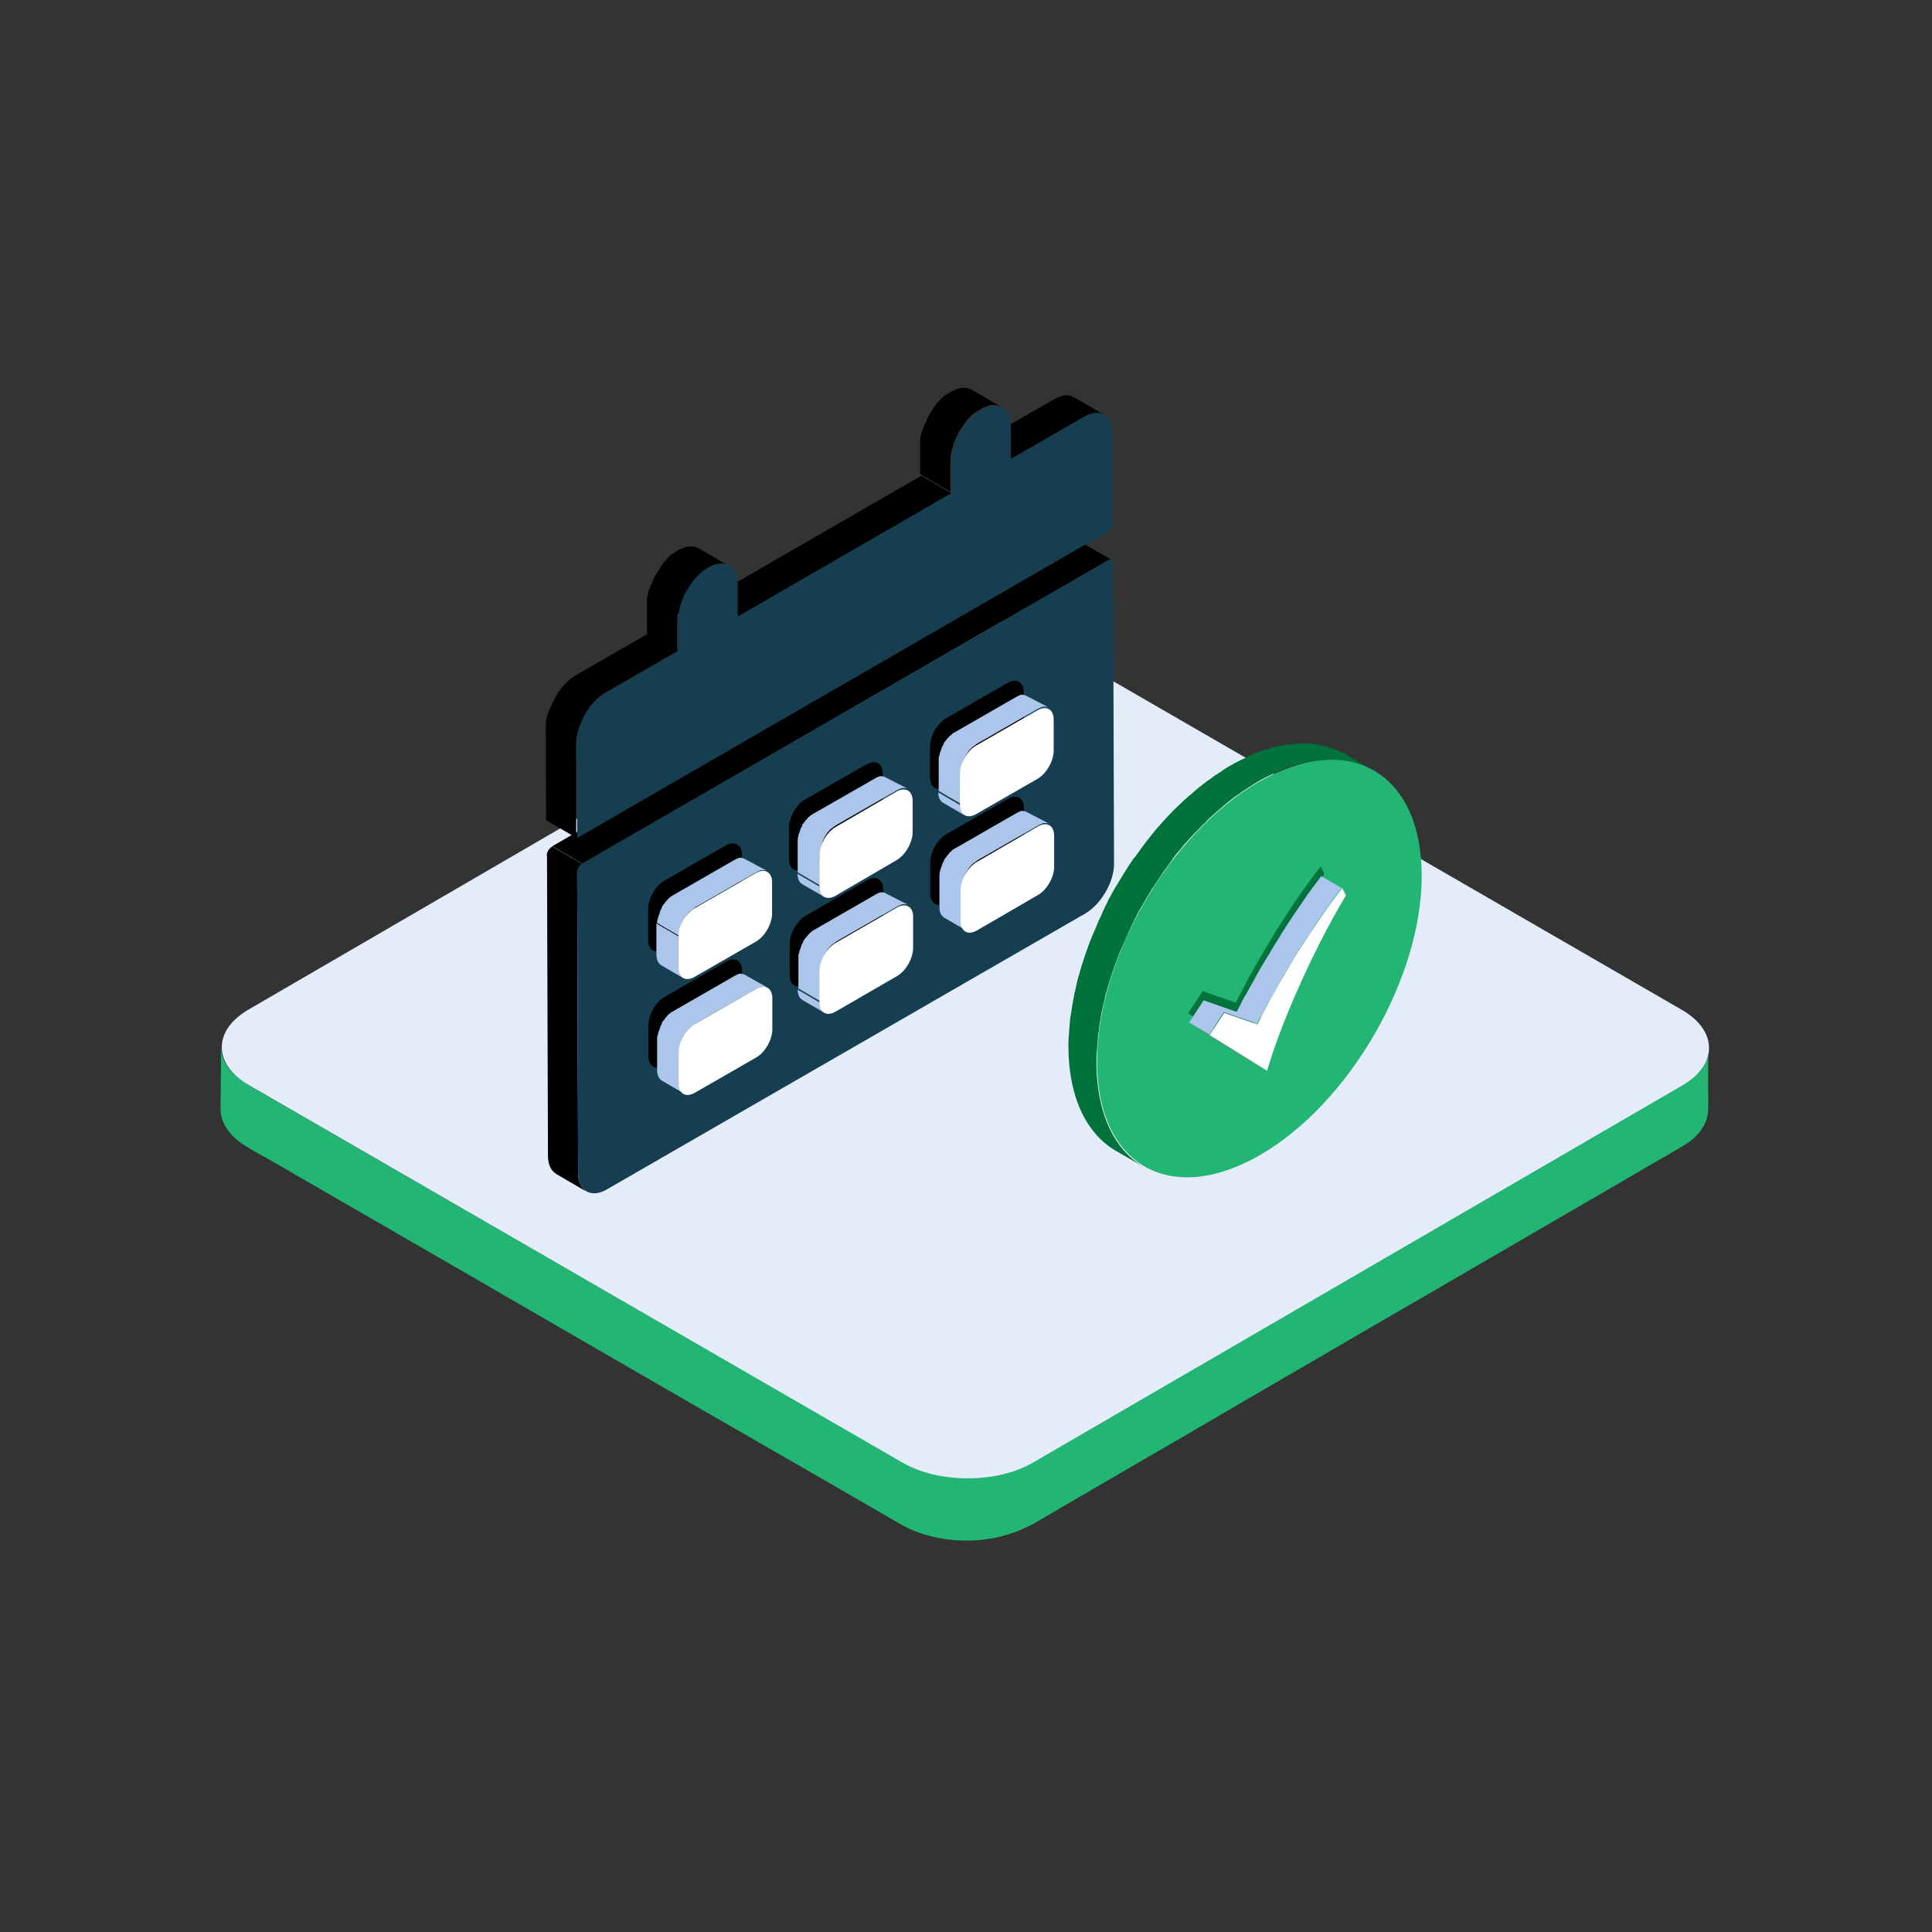 <?xml version="1.0" encoding="utf-8"?>
<!-- Generator: Adobe Illustrator 27.9.0, SVG Export Plug-In . SVG Version: 6.00 Build 0)  -->
<svg version="1.1" id="Capa_1" xmlns="http://www.w3.org/2000/svg" xmlns:xlink="http://www.w3.org/1999/xlink" x="0px" y="0px"
	 viewBox="0 0 800 800" style="enable-background:new 0 0 800 800;" xml:space="preserve">
<rect x="0" y="0" width="800" height="800" fill="#333333" stroke="none"/>
<style type="text/css">
	.st0{fill:#22B573;}
	.st1{fill:#E4ECF9;}
	.st2{fill:#153E51;}
	.st3{fill:#ACC5EA;}
	.st4{fill:#FFFFFF;}
	.st5{fill:#00723B;}
	.st6{fill:#808080;}
</style>
<g>
	<path class="st0" d="M707.6,435c-0.9,8.6-8.8,12.9-15.5,16.8c-6.2,3.6-12.5,7.3-18.7,10.9c-10,5.8-19.9,11.6-29.9,17.3
		c-12.5,7.3-24.9,14.5-37.4,21.7c-13.7,8-27.5,16-41.3,24c-13.8,8-27.7,16.1-41.6,24.1c-12.7,7.4-25.4,14.8-38.1,22.2
		c-10.4,6-20.7,12-31.1,18c-6.8,3.9-13.6,7.9-20.4,11.8c-5.2,3-10,5.9-15.9,7.7c-15.2,4.4-32.1,2.9-45.9-5.1
		c-4.9-2.9-9.9-5.7-14.8-8.6c-9.1-5.2-18-10.4-27.1-15.6c-11.9-6.9-23.8-13.8-35.6-20.5c-13.5-7.8-27.1-15.6-40.6-23.4
		c-14-8-28-16.2-42-24.2c-13.2-7.7-26.4-15.2-39.7-22.9l-33.8-19.5c-8-4.7-16.2-9.3-24.2-14c-3.7-2.1-7.3-4.2-11-6.4
		c-5.8-3.4-11.5-8.7-11.5-15.9c0,6.6,0,13.1-0.1,19.8c0,2.3-0.2,4.8,0,7.2c0.5,6.3,5.5,11.3,10.7,14.4c3.2,2,6.5,3.7,9.8,5.6
		c8.4,4.8,16.9,9.8,25.3,14.6c12.2,7,24.3,14.1,36.5,21.1c14.5,8.4,29,16.7,43.4,25.1c15.1,8.8,30.2,17.4,45.3,26.2
		c14.4,8.3,28.7,16.6,43,24.8c12,6.9,23.8,13.7,35.8,20.6c8,4.7,16.2,9.3,24.2,14c4.7,2.7,9.3,5.7,14.4,7.6
		c15.9,5.8,34.5,4.5,49.1-4c5.5-3.2,11.1-6.5,16.6-9.7c10.2-5.9,20.5-11.9,30.6-17.8c13.4-7.7,26.6-15.5,40-23.3
		c14.9-8.7,29.8-17.3,44.7-26l44.8-26c13.4-7.8,26.7-15.5,40.2-23.4c10.4-6,20.8-12,31.2-18.1c5.7-3.4,11.5-6.6,17.2-10
		c1.7-1,3.5-2,5.2-3.2c4.4-3.3,7.8-7.8,7.9-13.5c0.1-2.9,0-5.7,0-8.6c0-5.7,0-11.5,0.1-17.2C707.6,434.1,707.6,434.6,707.6,435
		C707.6,435.1,707.6,434.8,707.6,435L707.6,435z"/>
	<path class="st1" d="M696.5,418.2c14.8,8.6,14.9,22.6,0.2,31.2L427.6,605.7c-14.8,8.6-38.9,8.6-53.8,0L103,449.3
		c-14.8-8.6-14.9-22.6-0.2-31.2l269.1-156.4c14.8-8.6,38.9-8.6,53.8,0L696.5,418.2L696.5,418.2z"/>
	<path d="M459.3,231.8c0.2,0,0.2-0.1,0.3-0.1h0.3c0.1,0,0.2,0.1,0.3,0.1l-12.5-7.3c0,0-0.1,0-0.1-0.1c0,0-0.1,0-0.1-0.1h-0.4h-0.1
		H447c-0.1,0-0.2,0-0.2,0.1h-0.1h-0.1h-0.1c-0.1,0.1-0.2,0.1-0.3,0.2L228.7,350.4l12.5,7.3L458.8,232
		C459,231.9,459.1,231.9,459.3,231.8L459.3,231.8z M239.4,485.8l-0.4-124.5l-12.5-7.3l0.4,124.5c0,3.8,1.3,6.3,3.4,7.6l12.5,7.3
		C240.8,492.1,239.4,489.5,239.4,485.8z M239.3,360.3c0.1-0.4,0.2-0.7,0.5-1c0.2-0.3,0.4-0.6,0.6-0.9c0.2-0.2,0.5-0.5,0.8-0.6
		l-12.5-7.3c-0.2,0.2-0.5,0.3-0.7,0.5l-0.1,0.1l-0.1,0.1c-0.1,0.1-0.2,0.2-0.2,0.2c-0.1,0.1-0.1,0.2-0.2,0.2
		c-0.1,0.1-0.1,0.2-0.2,0.2c0,0.1-0.1,0.2-0.1,0.2c0,0.1-0.1,0.1-0.1,0.2s-0.1,0.2-0.1,0.2c0,0.1-0.1,0.2-0.1,0.2
		c0,0.1-0.1,0.2-0.1,0.2c0,0.1-0.1,0.2-0.1,0.2v0.2c0,0.1-0.1,0.2-0.1,0.2s0,0.2-0.1,0.3v0.4l12.5,7.3
		C239.1,361,239.1,360.7,239.3,360.3L239.3,360.3z"/>
	<path class="st2" d="M458.8,232c1.2-0.7,2.1-0.2,2.1,1.2l0.4,124.5c0,7.5-5.3,16.6-11.8,20.5L251.3,492.5
		c-6.5,3.8-11.9,0.7-11.9-6.8l-0.4-124.5c0-1.3,0.9-3,2.1-3.7L458.8,232z"/>
	<path d="M450.9,171.7c0.3-0.1,0.5-0.2,0.9-0.3c0.2-0.1,0.4-0.1,0.5-0.2c0.2-0.1,0.3-0.1,0.5-0.1c0.2-0.1,0.4-0.1,0.6-0.1h1.3
		c0.3,0,0.6,0.1,0.9,0.1c0.1,0,0.2,0,0.2,0.1c0.2,0.1,0.5,0.1,0.6,0.2c0.1,0,0.2,0.1,0.2,0.1c0.2,0.1,0.5,0.2,0.8,0.4l-12.5-7.3
		h-0.1c-0.2-0.1-0.4-0.2-0.6-0.3c0,0-0.1,0-0.1-0.1c-0.1,0-0.2-0.1-0.2-0.1c-0.1,0-0.2-0.1-0.3-0.1c-0.1,0-0.2-0.1-0.3-0.1
		c-0.1,0-0.2,0-0.2-0.1H443c-0.2-0.1-0.5-0.1-0.7-0.1h-1.7c-0.1,0-0.2,0.1-0.3,0.1s-0.3,0.1-0.5,0.1c-0.1,0-0.2,0-0.2,0.1
		c-0.1,0-0.2,0.1-0.2,0.1c-0.3,0.1-0.5,0.2-0.9,0.3c-0.1,0-0.2,0.1-0.3,0.1c-0.1,0-0.1,0.1-0.2,0.1c-0.5,0.2-0.9,0.5-1.5,0.7
		l-30.2,17.4l12.5,7.3l30.2-17.4c0.5-0.3,1-0.5,1.5-0.7C450.6,171.8,450.8,171.7,450.9,171.7L450.9,171.7z"/>
	<path d="M402.6,161.5C402.6,161.5,402.5,161.5,402.6,161.5c-0.2-0.2-0.5-0.2-0.7-0.3c0,0-0.1,0-0.2-0.1c-0.1,0-0.2-0.1-0.2-0.1
		s-0.2-0.1-0.3-0.1c-0.1,0-0.2-0.1-0.3-0.1c-0.1,0-0.2,0-0.2-0.1h-0.2c-0.2-0.1-0.5-0.1-0.8-0.1H398c-0.1,0-0.2,0.1-0.3,0.1
		c-0.2,0-0.3,0.1-0.5,0.1c-0.1,0-0.2,0-0.3,0.1c-0.1,0-0.2,0.1-0.2,0.1c-0.3,0.1-0.5,0.2-0.9,0.3c-0.1,0.1-0.2,0.1-0.3,0.1
		s-0.1,0.1-0.2,0.1c-0.5,0.2-1,0.5-1.6,0.8l-1.2,0.7c-0.2,0.1-0.2,0.2-0.4,0.2c-0.2,0.2-0.5,0.4-0.8,0.5c-0.2,0.1-0.3,0.2-0.4,0.3
		c-0.2,0.2-0.5,0.4-0.7,0.6c-0.2,0.2-0.3,0.2-0.4,0.4l-0.2,0.2c-0.1,0.1-0.2,0.2-0.2,0.3l-0.9,0.9l-0.2,0.2l-0.2,0.2
		c-0.2,0.2-0.3,0.4-0.5,0.6c-0.1,0.2-0.2,0.2-0.3,0.4c-0.1,0.1-0.2,0.2-0.2,0.3c-0.2,0.2-0.2,0.3-0.3,0.5c-0.1,0.1-0.2,0.2-0.2,0.3
		c-0.2,0.2-0.2,0.4-0.4,0.5c-0.1,0.2-0.2,0.2-0.2,0.4c0,0.1-0.1,0.1-0.1,0.2c-0.2,0.3-0.5,0.7-0.6,1v0.1c-0.1,0.1-0.1,0.2-0.2,0.2
		c-0.2,0.2-0.3,0.5-0.4,0.8c-0.1,0.1-0.2,0.2-0.2,0.3c-0.1,0.2-0.2,0.2-0.2,0.4c-0.1,0.1-0.1,0.2-0.2,0.3c-0.2,0.3-0.2,0.5-0.4,0.9
		c0,0.1-0.1,0.2-0.1,0.2v0.1c-0.2,0.4-0.3,0.7-0.5,1.1c0,0.1-0.1,0.2-0.1,0.2c-0.1,0.2-0.1,0.2-0.2,0.4c-0.1,0.2-0.2,0.4-0.2,0.5
		c-0.1,0.2-0.1,0.3-0.2,0.4c-0.1,0.2-0.1,0.3-0.2,0.5c0,0.1-0.1,0.2-0.1,0.3c-0.1,0.2-0.1,0.4-0.2,0.5c-0.1,0.2-0.1,0.4-0.2,0.6
		c0,0.1-0.1,0.2-0.1,0.2c0,0.2-0.1,0.3-0.1,0.5c-0.1,0.3-0.2,0.6-0.2,0.9c0,0.1,0,0.2-0.1,0.3v0.2c-0.1,0.7-0.2,1.4-0.2,2.1v13.3
		l12.5,7.3v-13.3c0-0.7,0.1-1.4,0.2-2.1c0-0.2,0-0.4,0.1-0.5c0.1-0.3,0.1-0.6,0.2-0.9c0.1-0.2,0.1-0.5,0.2-0.7
		c0.1-0.2,0.1-0.4,0.2-0.6c0.1-0.3,0.2-0.5,0.2-0.9c0.1-0.2,0.1-0.3,0.2-0.5c0.1-0.3,0.2-0.6,0.3-1c0.1-0.2,0.1-0.2,0.2-0.4
		c0.2-0.5,0.4-0.9,0.5-1.3c0-0.1,0.1-0.2,0.1-0.2c0.2-0.4,0.4-0.8,0.5-1.2c0.1-0.2,0.2-0.2,0.2-0.4c0.2-0.4,0.4-0.7,0.6-1.1
		c0.1-0.1,0.1-0.2,0.2-0.2c0.2-0.4,0.5-0.9,0.8-1.2c0.1-0.2,0.2-0.2,0.2-0.3c0.2-0.3,0.4-0.6,0.6-0.9c0.1-0.2,0.2-0.3,0.3-0.5
		c0.2-0.2,0.4-0.5,0.5-0.7c0.2-0.2,0.3-0.4,0.5-0.6c0.2-0.2,0.3-0.4,0.5-0.5c0.2-0.3,0.5-0.6,0.8-0.9l0.5-0.5
		c0.2-0.2,0.3-0.2,0.4-0.4c0.2-0.2,0.5-0.4,0.7-0.6c0.2-0.1,0.3-0.2,0.4-0.3c0.2-0.2,0.5-0.4,0.8-0.5c0.2-0.1,0.2-0.2,0.4-0.2
		c0.4-0.2,0.8-0.5,1.2-0.8c0.5-0.3,1-0.5,1.6-0.8c0.2-0.1,0.3-0.2,0.5-0.2c0.3-0.1,0.5-0.2,0.9-0.3c0.2-0.1,0.4-0.1,0.5-0.2
		s0.3-0.1,0.5-0.1c0.2-0.1,0.5-0.1,0.6-0.1h1.3c0.3,0,0.6,0.1,0.9,0.1c0.1,0,0.2,0,0.2,0.1l0.7,0.2c0.1,0,0.2,0.1,0.2,0.1
		c0.3,0.1,0.5,0.2,0.8,0.4L402.6,161.5L402.6,161.5z M305.6,255.3l-12.5-7.3l88.4-51l12.5,7.3L305.6,255.3z"/>
	<path d="M281.2,253.6c0.1-0.3,0.1-0.6,0.2-0.9c0.1-0.2,0.1-0.5,0.2-0.7c0.1-0.2,0.1-0.4,0.2-0.6c0.1-0.3,0.2-0.5,0.2-0.9
		c0.1-0.2,0.1-0.3,0.2-0.5c0.1-0.3,0.2-0.6,0.3-1c0.1-0.2,0.1-0.2,0.2-0.4c0.2-0.5,0.4-0.9,0.5-1.3c0-0.1,0.1-0.1,0.1-0.2
		c0.2-0.4,0.4-0.8,0.5-1.2c0.1-0.2,0.2-0.2,0.2-0.4c0.2-0.4,0.4-0.7,0.6-1.1c0.1-0.1,0.1-0.2,0.2-0.2c0.2-0.4,0.5-0.9,0.8-1.2
		c0.1-0.2,0.2-0.2,0.2-0.3c0.2-0.3,0.4-0.6,0.6-0.9c0.1-0.2,0.2-0.3,0.3-0.5c0.2-0.2,0.4-0.5,0.5-0.7c0.2-0.2,0.3-0.4,0.5-0.6
		c0.2-0.2,0.3-0.4,0.5-0.5c0.2-0.3,0.5-0.6,0.8-0.9l0.5-0.5c0.2-0.2,0.3-0.2,0.4-0.4c0.2-0.2,0.5-0.4,0.7-0.6
		c0.2-0.1,0.3-0.2,0.4-0.3c0.2-0.2,0.5-0.4,0.8-0.5c0.2-0.1,0.2-0.2,0.4-0.2c0.4-0.2,0.8-0.5,1.2-0.8c0.5-0.3,1-0.5,1.6-0.8
		c0.2-0.1,0.3-0.2,0.5-0.2c0.3-0.1,0.5-0.2,0.9-0.3c0.2-0.1,0.4-0.1,0.5-0.2c0.2-0.1,0.3-0.1,0.5-0.1c0.2-0.1,0.5-0.1,0.6-0.1h1.3
		c0.3,0,0.6,0.1,0.9,0.1c0.1,0,0.2,0,0.2,0.1l0.7,0.2c0.1,0,0.2,0.1,0.2,0.1c0.3,0.1,0.5,0.2,0.8,0.4l-12.5-7.3h-0.1
		c-0.2-0.1-0.4-0.2-0.6-0.3c0,0-0.1,0-0.2-0.1c-0.1,0-0.2-0.1-0.2-0.1s-0.2-0.1-0.3-0.1c-0.1,0-0.2-0.1-0.3-0.1
		c-0.1,0-0.2,0-0.2-0.1h-0.2c-0.2-0.1-0.5-0.1-0.8-0.1h-1.8c-0.1,0-0.2,0.1-0.3,0.1c-0.2,0-0.3,0.1-0.5,0.1c-0.1,0-0.2,0-0.3,0.1
		c-0.1,0-0.2,0.1-0.2,0.1c-0.3,0.1-0.5,0.2-0.9,0.3c-0.1,0.1-0.2,0.1-0.3,0.1c-0.1,0-0.1,0.1-0.2,0.1c-0.5,0.2-1,0.5-1.6,0.8
		c-0.4,0.2-0.8,0.5-1.2,0.8c-0.2,0.1-0.2,0.2-0.4,0.2c-0.2,0.2-0.5,0.4-0.8,0.5c-0.2,0.1-0.3,0.2-0.4,0.3c-0.2,0.2-0.5,0.4-0.7,0.6
		c-0.2,0.2-0.3,0.2-0.4,0.4l-0.2,0.2c-0.1,0.1-0.2,0.2-0.2,0.3c-0.3,0.3-0.5,0.5-0.8,0.9c-0.1,0.1-0.2,0.2-0.2,0.3l-0.2,0.2
		c-0.2,0.2-0.3,0.4-0.5,0.6c-0.1,0.2-0.2,0.2-0.3,0.4c-0.1,0.1-0.2,0.2-0.2,0.3c-0.2,0.2-0.2,0.3-0.3,0.5c-0.1,0.1-0.2,0.2-0.2,0.3
		c-0.2,0.2-0.2,0.4-0.4,0.5c-0.1,0.2-0.2,0.2-0.2,0.4c0,0.1-0.1,0.1-0.1,0.2c-0.2,0.3-0.5,0.7-0.6,1c0,0,0,0.1-0.1,0.1
		c-0.1,0.1-0.1,0.2-0.2,0.2c-0.2,0.2-0.3,0.5-0.4,0.8c-0.1,0.1-0.1,0.2-0.2,0.3c-0.1,0.2-0.2,0.2-0.2,0.4c-0.1,0.1-0.1,0.2-0.2,0.3
		c-0.2,0.3-0.2,0.5-0.4,0.9c0,0.1-0.1,0.2-0.1,0.2v0.1c-0.2,0.4-0.3,0.7-0.5,1.1c0,0.1-0.1,0.2-0.1,0.2c-0.1,0.2-0.1,0.2-0.2,0.4
		c-0.1,0.2-0.2,0.4-0.2,0.5c-0.1,0.2-0.1,0.3-0.2,0.4c-0.1,0.2-0.1,0.3-0.2,0.5c0,0.1-0.1,0.2-0.1,0.3c-0.1,0.2-0.1,0.4-0.2,0.5
		c-0.1,0.2-0.1,0.4-0.2,0.6c0,0.1-0.1,0.2-0.1,0.2c0,0.2-0.1,0.3-0.1,0.5c-0.1,0.3-0.2,0.6-0.2,0.9c0,0.1,0,0.2-0.1,0.3v0.2
		c-0.1,0.7-0.2,1.4-0.2,2.1v13.3l12.5,7.3v-13.3c0-0.7,0.1-1.4,0.2-2.1C281.1,254,281.2,253.8,281.2,253.6L281.2,253.6z"/>
	<path class="st2" d="M406.3,169.7c6.8-3.9,12.3-0.7,12.3,7V190l30.2-17.4c6.5-3.8,11.9-0.7,11.9,6.7l0.1,39.6L239,347l-0.1-39.6
		c0-7.5,5.3-16.6,11.8-20.4l30.2-17.4v-13.3c0-7.8,5.5-17.3,12.3-21.3c6.8-3.9,12.3-0.8,12.3,7v13.3l88.4-51.1V191
		C394.1,183.2,399.5,173.6,406.3,169.7L406.3,169.7z"/>
	<path d="M268.5,262.3l-30.2,17.4c-0.6,0.4-1.2,0.8-1.8,1.2c-0.1,0.1-0.2,0.2-0.3,0.2c-0.5,0.5-1.1,0.9-1.6,1.5l-0.2,0.2l-0.2,0.2
		c-0.2,0.2-0.5,0.5-0.8,0.9l-0.2,0.2l-0.2,0.2c-0.2,0.2-0.3,0.4-0.5,0.5c-0.1,0.2-0.2,0.2-0.3,0.4c-0.1,0.1-0.2,0.2-0.2,0.3
		c-0.1,0.2-0.2,0.3-0.3,0.5c-0.1,0.1-0.2,0.2-0.2,0.3c-0.2,0.2-0.2,0.4-0.4,0.5c-0.1,0.1-0.2,0.2-0.2,0.3c0,0.1-0.1,0.1-0.1,0.2
		c-0.2,0.3-0.4,0.7-0.6,1v0.1c0,0.1-0.1,0.2-0.1,0.2c-0.2,0.2-0.3,0.5-0.4,0.8c-0.1,0.1-0.1,0.2-0.2,0.3c-0.1,0.2-0.2,0.2-0.2,0.4
		c-0.1,0.1-0.1,0.2-0.2,0.3c-0.2,0.2-0.2,0.5-0.4,0.8c0,0.1-0.1,0.2-0.1,0.2v0.1c-0.2,0.4-0.3,0.7-0.5,1.1c0,0.1-0.1,0.2-0.1,0.2
		c-0.1,0.2-0.1,0.2-0.2,0.4c-0.1,0.2-0.2,0.4-0.2,0.5c-0.1,0.2-0.1,0.2-0.2,0.4c-0.1,0.2-0.1,0.3-0.2,0.5c0,0.1-0.1,0.2-0.1,0.3
		c-0.1,0.2-0.1,0.3-0.2,0.5s-0.1,0.4-0.2,0.6c0,0.1-0.1,0.2-0.1,0.2c0,0.2-0.1,0.3-0.1,0.5c-0.1,0.3-0.1,0.6-0.2,0.9
		c0,0.1,0,0.2-0.1,0.2v0.2c-0.1,0.7-0.2,1.4-0.2,2l3.5,2l-3.5-2l0.1,39.6l12.5,7.3l-0.1-39.6c0-0.7,0.1-1.3,0.2-2
		c0-0.2,0-0.3,0.1-0.5c0.1-0.3,0.1-0.6,0.2-0.9c0.1-0.2,0.1-0.5,0.2-0.6c0.1-0.2,0.1-0.4,0.2-0.6c0.1-0.3,0.2-0.5,0.2-0.9
		c0.1-0.2,0.1-0.3,0.2-0.5c0.1-0.3,0.2-0.6,0.3-0.9c0.1-0.2,0.1-0.2,0.2-0.4c0.2-0.5,0.3-0.9,0.5-1.3c0-0.1,0.1-0.2,0.1-0.2
		c0.2-0.4,0.3-0.8,0.5-1.1c0.1-0.2,0.2-0.2,0.2-0.4c0.2-0.4,0.4-0.7,0.5-1.1c0-0.1,0.1-0.2,0.1-0.2c0.2-0.4,0.5-0.8,0.8-1.2
		c0.1-0.1,0.2-0.2,0.2-0.3c0.2-0.3,0.4-0.5,0.6-0.9c0.1-0.2,0.2-0.3,0.3-0.5c0.2-0.2,0.4-0.5,0.5-0.7c0.2-0.2,0.3-0.4,0.5-0.5
		s0.3-0.3,0.5-0.5c0.2-0.3,0.5-0.5,0.8-0.9l0.4-0.4c0.5-0.5,1.1-1,1.6-1.5c0.1-0.1,0.2-0.2,0.3-0.2c0.6-0.5,1.2-0.9,1.8-1.2
		l30.2-17.4L268.5,262.3L268.5,262.3z"/>
	<path d="M300.6,398.2c3.7-2.1,6.7-0.4,6.7,3.8v13c0,4.2-3,9.5-6.7,11.6l-25.4,14.6c-3.7,2.1-6.7,0.4-6.7-3.8v-13
		c0-4.2,3-9.5,6.7-11.6L300.6,398.2L300.6,398.2z M300.5,350.1c3.7-2.1,6.7-0.4,6.7,3.8v13c0,4.2-3,9.5-6.7,11.6l-25.4,14.6
		c-3.7,2.1-6.7,0.4-6.7-3.8v-13c0-4.2,3-9.5,6.7-11.6L300.5,350.1z M359,364.5c3.7-2.1,6.7-0.4,6.7,3.8v13c0,4.2-3,9.5-6.7,11.6
		l-25.3,14.7c-3.7,2.1-6.7,0.4-6.7-3.8v-13c0-4.2,3-9.5,6.6-11.6L359,364.5z M358.8,316.5c3.7-2.1,6.7-0.4,6.7,3.8v13
		c0,4.2-3,9.5-6.7,11.6l-25.4,14.6c-3.7,2.1-6.7,0.4-6.7-3.8v-13c0-4.2,3-9.5,6.6-11.6L358.8,316.5z M417.3,330.8
		c3.7-2.1,6.7-0.4,6.7,3.8v13c0,4.2-3,9.5-6.7,11.6l-25.4,14.6c-3.7,2.1-6.7,0.4-6.7-3.8v-13c0-4.2,3-9.5,6.7-11.6L417.3,330.8z
		 M417.2,282.8c3.7-2.1,6.7-0.4,6.7,3.8v13c0,4.2-3,9.5-6.7,11.6l-25.4,14.6c-3.7,2.1-6.7,0.4-6.7-3.8v-13c0-4.2,3-9.5,6.7-11.6
		L417.2,282.8z"/>
	<path class="st3" d="M308.7,403.8C308.7,403.8,308.7,403.7,308.7,403.8c-0.2-0.1-0.2-0.2-0.4-0.2c-0.1-0.1-0.2-0.1-0.4-0.2
		c-0.1,0-0.2,0-0.2-0.1h-0.1h-0.1c-0.2,0-0.2,0-0.4-0.1h-0.6h-0.3c-0.2,0-0.4,0.1-0.6,0.2c-0.1,0-0.2,0.1-0.2,0.1s-0.2,0.1-0.2,0.1
		c-0.1,0-0.2,0.1-0.3,0.1l-0.9,0.5l-25.4,14.6c-0.4,0.2-0.9,0.5-1.3,0.9c-0.2,0.1-0.2,0.2-0.4,0.3c-0.2,0.2-0.4,0.3-0.5,0.5
		c-0.1,0.1-0.2,0.2-0.2,0.3l-0.2,0.2l-0.2,0.2c-0.2,0.2-0.4,0.5-0.5,0.7c-0.1,0.1-0.2,0.2-0.2,0.2c0,0.1-0.1,0.1-0.1,0.2
		c-0.1,0.1-0.1,0.2-0.2,0.2c-0.2,0.2-0.2,0.4-0.4,0.5s-0.2,0.4-0.3,0.5v0.2l-0.2,0.5c-0.1,0.2-0.2,0.4-0.3,0.5l-0.2,0.5v0.1
		c-0.1,0.2-0.2,0.4-0.2,0.6s-0.2,0.4-0.2,0.6c0,0.1-0.1,0.2-0.1,0.3c0,0.1,0,0.1-0.1,0.2c0,0.1-0.1,0.2-0.1,0.2
		c-0.1,0.2-0.2,0.5-0.2,0.8c0,0.2-0.1,0.3-0.1,0.5c0,0.1,0,0.2-0.1,0.2c0,0.1,0,0.2-0.1,0.2c-0.1,0.5-0.1,0.9-0.1,1.3v13
		c0,2.1,0.8,3.6,2,4.3l9.1,5.3c-1.2-0.7-2-2.2-2-4.3v-13c0-0.5,0.1-1,0.2-1.6c0-0.1,0-0.2,0.1-0.2c0.1-0.5,0.2-0.9,0.3-1.5
		c0-0.1,0-0.1,0.1-0.2c0.2-0.5,0.4-1.1,0.5-1.6v-0.1c0.2-0.5,0.5-1,0.8-1.6V429l0.9-1.4c0-0.1,0.1-0.1,0.1-0.2
		c0.3-0.4,0.6-0.8,1-1.2l0.2-0.2c0.2-0.3,0.5-0.5,0.9-0.8c0.2-0.1,0.2-0.2,0.4-0.3c0.4-0.3,0.9-0.6,1.2-0.9l25.4-14.6
		c0.4-0.2,0.9-0.4,1.3-0.5c0.1,0,0.2-0.1,0.2-0.1c0.4-0.2,0.8-0.2,1.1-0.2h0.1c0.4,0,0.7,0,1.1,0.1h0.1c0.3,0.1,0.7,0.2,0.9,0.4
		L308.7,403.8L308.7,403.8z"/>
	<path class="st4" d="M313.1,409.5c3.7-2.1,6.7-0.4,6.7,3.8v13c0,4.2-3,9.5-6.7,11.6l-25.4,14.6c-3.7,2.1-6.7,0.4-6.7-3.8v-13
		c0-4.2,3-9.5,6.7-11.6L313.1,409.5L313.1,409.5z"/>
	<path class="st3" d="M273.8,399.7l9.1,5.3c-1.2-0.7-2-2.2-2-4.3v-13l-9.1-5.3v13C271.9,397.5,272.6,399,273.8,399.7L273.8,399.7z"
		/>
	<path class="st3" d="M308.6,355.8C308.6,355.7,308.6,355.7,308.6,355.8c-0.2-0.1-0.2-0.2-0.4-0.2c-0.1-0.1-0.2-0.1-0.4-0.2
		c-0.1,0-0.2,0-0.2-0.1h-0.1h-0.1c-0.2,0-0.2,0-0.4-0.1h-0.6h-0.3c-0.2,0-0.4,0.1-0.6,0.2c-0.1,0-0.2,0.1-0.2,0.1
		c-0.1,0-0.2,0.1-0.2,0.1s-0.2,0.1-0.3,0.1l-0.9,0.5l-25.4,14.6c-0.4,0.2-0.9,0.5-1.2,0.9c-0.2,0.1-0.2,0.2-0.4,0.3
		c-0.2,0.2-0.4,0.3-0.5,0.5c-0.1,0.1-0.2,0.2-0.2,0.3l-0.2,0.2l-0.2,0.2c-0.2,0.2-0.4,0.5-0.5,0.7c-0.1,0.1-0.2,0.2-0.2,0.2
		s-0.1,0.1-0.1,0.2c-0.1,0.1-0.1,0.2-0.2,0.2c-0.2,0.2-0.2,0.4-0.4,0.5c-0.2,0.2-0.2,0.4-0.3,0.5v0.2l-0.2,0.5
		c-0.1,0.2-0.2,0.4-0.3,0.5s-0.2,0.3-0.2,0.5v0.1c-0.1,0.2-0.2,0.4-0.2,0.6c-0.1,0.2-0.2,0.4-0.2,0.6c0,0.1-0.1,0.2-0.1,0.3
		s0,0.1-0.1,0.2c0,0.1-0.1,0.2-0.1,0.2c-0.1,0.2-0.2,0.5-0.2,0.8c0,0.2-0.1,0.3-0.1,0.5c0,0.1,0,0.2-0.1,0.2c0,0.1,0,0.2-0.1,0.2
		c-0.1,0.5-0.1,0.9-0.1,1.3l9.1,5.3c0-0.5,0.1-1,0.2-1.6c0-0.1,0-0.2,0.1-0.2c0.1-0.5,0.2-0.9,0.3-1.5c0-0.1,0-0.1,0.1-0.2
		c0.2-0.5,0.4-1.1,0.5-1.6c0.2-0.5,0.5-1.1,0.8-1.6v-0.1l0.9-1.4c0-0.1,0.1-0.1,0.1-0.2c0.3-0.4,0.6-0.8,1-1.2l0.2-0.2
		c0.2-0.3,0.5-0.5,0.9-0.8c0.2-0.1,0.2-0.2,0.4-0.3c0.4-0.3,0.9-0.6,1.2-0.9l25.4-14.6c0.4-0.2,0.9-0.4,1.2-0.5
		c0.1,0,0.2-0.1,0.2-0.1c0.4-0.2,0.8-0.2,1.1-0.2h0.1c0.4,0,0.7,0,1.1,0.1h0.1c0.3,0.1,0.7,0.2,0.9,0.4L308.6,355.8L308.6,355.8z"/>
	<path class="st4" d="M313,361.5c3.7-2.1,6.7-0.4,6.7,3.8v13c0,4.2-3,9.5-6.7,11.6l-25.4,14.6c-3.7,2.1-6.7,0.4-6.7-3.8v-13
		c0-4.2,3-9.5,6.7-11.6L313,361.5L313,361.5z"/>
	<path class="st3" d="M339.4,415.1l-9.1-5.3c0,2.1,0.8,3.6,2,4.3l9.1,5.3C340.1,418.7,339.4,417.2,339.4,415.1z M367.1,370.1
		C367,370,367,370,367.1,370.1c-0.2-0.1-0.2-0.2-0.4-0.2c-0.1-0.1-0.2-0.1-0.4-0.2c-0.1,0-0.2,0-0.2-0.1H366h-0.1
		c-0.2,0-0.2,0-0.4-0.1h-0.6h-0.3c-0.2,0-0.4,0.1-0.6,0.2c-0.1,0-0.2,0.1-0.2,0.1c-0.1,0-0.2,0.1-0.2,0.1c-0.1,0-0.2,0.1-0.3,0.1
		l-0.9,0.5l-25.4,14.6c-0.4,0.2-0.9,0.5-1.2,0.9c-0.2,0.1-0.2,0.2-0.4,0.3c-0.2,0.2-0.4,0.3-0.5,0.5c-0.1,0.1-0.2,0.2-0.2,0.3
		l-0.2,0.2l-0.2,0.2c-0.2,0.2-0.4,0.5-0.5,0.6c-0.1,0.1-0.2,0.2-0.2,0.2c0,0.1-0.1,0.1-0.1,0.2c-0.1,0.1-0.1,0.2-0.2,0.2
		c-0.2,0.2-0.2,0.4-0.4,0.5c-0.2,0.2-0.2,0.4-0.3,0.5v0.2l-0.2,0.5c-0.1,0.2-0.2,0.4-0.3,0.5c-0.1,0.2-0.2,0.3-0.2,0.5
		s-0.2,0.4-0.2,0.6c-0.1,0.2-0.2,0.4-0.2,0.6c0,0.1-0.1,0.2-0.1,0.3s0,0.1-0.1,0.2c0,0.1-0.1,0.2-0.1,0.2c-0.1,0.2-0.2,0.5-0.2,0.8
		c0,0.2-0.1,0.3-0.1,0.5c0,0.1,0,0.2-0.1,0.2c0,0.1,0,0.2-0.1,0.2c-0.1,0.5-0.1,0.9-0.1,1.3v13l9.1,5.3v-13c0-0.5,0.1-1,0.2-1.6
		c0-0.1,0-0.2,0.1-0.2c0.1-0.5,0.2-0.9,0.3-1.5c0-0.1,0-0.1,0.1-0.2c0.2-0.5,0.4-1.1,0.5-1.6c0.2-0.5,0.5-1.1,0.8-1.6v-0.1l0.9-1.4
		c0-0.1,0.1-0.1,0.1-0.2c0.3-0.4,0.6-0.8,1-1.2l0.2-0.2c0.2-0.3,0.5-0.5,0.9-0.8c0.2-0.1,0.2-0.2,0.4-0.3c0.4-0.3,0.9-0.6,1.2-0.9
		l25.4-14.6c0.4-0.2,0.9-0.4,1.2-0.5c0.1,0,0.2-0.1,0.2-0.1c0.4-0.2,0.8-0.2,1.1-0.2h0.1c0.4,0,0.7,0,1.1,0.1h0.1
		c0.3,0.1,0.7,0.2,0.9,0.4L367.1,370.1L367.1,370.1z"/>
	<path class="st4" d="M371.4,375.8c3.7-2.1,6.7-0.4,6.7,3.8v13c0,4.2-3,9.5-6.7,11.6L346,418.9c-3.7,2.1-6.7,0.4-6.7-3.8v-13
		c0-4.2,3-9.5,6.6-11.6L371.4,375.8z"/>
	<path class="st3" d="M339.3,367.1l-9.1-5.3c0,0.5,0.1,1,0.2,1.5c0.2,1.3,0.9,2.3,1.8,2.8l9.1,5.3
		C340.1,370.6,339.3,369.1,339.3,367.1z M366.9,322c-0.2-0.1-0.2-0.2-0.4-0.2c-0.1-0.1-0.2-0.1-0.4-0.2c-0.1,0-0.2,0-0.2-0.1h-0.1
		h-0.1c-0.2,0-0.2,0-0.4-0.1h-0.6h-0.3c-0.2,0-0.4,0.1-0.6,0.2c-0.1,0-0.2,0.1-0.2,0.1s-0.2,0.1-0.2,0.1c-0.1,0-0.2,0.1-0.3,0.1
		l-0.9,0.5L336.7,337c-0.4,0.2-0.9,0.5-1.3,0.9c-0.2,0.1-0.2,0.2-0.4,0.3c-0.2,0.2-0.4,0.3-0.5,0.5c-0.1,0.1-0.2,0.2-0.2,0.3
		l-0.2,0.2l-0.2,0.2c-0.2,0.2-0.4,0.5-0.5,0.6c-0.1,0.1-0.2,0.2-0.2,0.2c0,0.1-0.1,0.1-0.1,0.2c-0.1,0.1-0.1,0.2-0.2,0.2
		c-0.2,0.2-0.2,0.4-0.4,0.5c-0.2,0.2-0.2,0.4-0.3,0.5v0.2l-0.2,0.5c-0.1,0.2-0.2,0.4-0.3,0.5c-0.1,0.2-0.2,0.3-0.2,0.5
		c-0.1,0.2-0.2,0.4-0.2,0.6c-0.1,0.2-0.2,0.4-0.2,0.6c0,0.1-0.1,0.2-0.1,0.3s0,0.1-0.1,0.2c0,0.1-0.1,0.2-0.1,0.2
		c-0.1,0.2-0.2,0.5-0.2,0.8c0,0.2-0.1,0.3-0.1,0.5c0,0.1,0,0.2-0.1,0.2v0.2c-0.1,0.5-0.1,0.9-0.1,1.3v13l9.1,5.3v-13
		c0-0.5,0.1-1,0.2-1.6c0-0.1,0-0.2,0.1-0.2c0.1-0.5,0.2-0.9,0.3-1.5c0-0.1,0-0.1,0.1-0.2c0.2-0.5,0.4-1.1,0.5-1.6
		c0.2-0.5,0.5-1,0.8-1.6v-0.1l0.9-1.4c0-0.1,0.1-0.1,0.1-0.2c0.3-0.4,0.6-0.8,1-1.2l0.2-0.2c0.2-0.3,0.5-0.5,0.9-0.8
		c0.2-0.1,0.2-0.2,0.4-0.3c0.4-0.3,0.9-0.6,1.3-0.9l25.4-14.6c0.4-0.2,0.9-0.4,1.2-0.5c0.1,0,0.2-0.1,0.2-0.1
		c0.4-0.2,0.8-0.2,1.1-0.2h0.1c0.4,0,0.7,0,1.1,0.1h0.1c0.3,0.1,0.7,0.2,0.9,0.4L366.9,322L366.9,322z"/>
	<path class="st4" d="M371.2,327.8c3.7-2.1,6.7-0.4,6.7,3.8v13c0,4.2-3,9.5-6.7,11.6L346,370.9c-3.7,2.1-6.7,0.4-6.7-3.8v-13
		c0-4.2,3-9.5,6.6-11.6L371.2,327.8L371.2,327.8z"/>
	<path class="st3" d="M425.4,336.4c-0.2-0.1-0.2-0.2-0.4-0.2c-0.1-0.1-0.2-0.1-0.4-0.2c-0.1,0-0.2,0-0.2-0.1h-0.1h-0.1
		c-0.2,0-0.2,0-0.4-0.1h-0.6h-0.3c-0.2,0-0.4,0.1-0.6,0.2c-0.1,0-0.2,0.1-0.2,0.1s-0.2,0.1-0.2,0.1c-0.1,0-0.2,0.1-0.3,0.1l-0.9,0.5
		l-25.4,14.6c-0.5,0.2-0.9,0.5-1.2,0.9c-0.2,0.1-0.2,0.2-0.4,0.3c-0.2,0.2-0.4,0.3-0.5,0.5c-0.1,0.1-0.2,0.2-0.2,0.3l-0.2,0.2
		l-0.2,0.2c-0.2,0.2-0.4,0.5-0.5,0.7c-0.1,0.1-0.2,0.2-0.2,0.2c0,0.1-0.1,0.1-0.1,0.2c-0.1,0.1-0.1,0.2-0.2,0.2
		c-0.2,0.2-0.2,0.4-0.4,0.5c-0.2,0.2-0.2,0.4-0.3,0.5v0.2l-0.2,0.5c-0.1,0.2-0.2,0.4-0.3,0.5c-0.1,0.2-0.2,0.3-0.2,0.5
		c-0.1,0.2-0.2,0.4-0.2,0.6c-0.1,0.2-0.2,0.4-0.2,0.6c0,0.1-0.1,0.2-0.1,0.3s0,0.1-0.1,0.2c0,0.1-0.1,0.2-0.1,0.2
		c-0.1,0.2-0.2,0.5-0.2,0.8c0,0.2-0.1,0.3-0.1,0.5c0,0.1,0,0.2-0.1,0.2v0.2c-0.1,0.5-0.1,0.9-0.1,1.3v13l7.2,4.1l-7.2-4.1
		c0,1.6,0.4,2.8,1.2,3.6c0.2,0.2,0.5,0.5,0.8,0.7l9.1,5.3c-1.2-0.7-2-2.2-2-4.3v-13c0-0.5,0.1-1,0.2-1.6c0-0.1,0-0.2,0.1-0.2
		c0.1-0.5,0.2-0.9,0.3-1.5c0-0.1,0-0.1,0.1-0.2c0.2-0.5,0.4-1.1,0.5-1.6c0.2-0.5,0.5-1.1,0.8-1.6v-0.1l0.9-1.4
		c0-0.1,0.1-0.1,0.1-0.2c0.3-0.4,0.6-0.8,1-1.2l0.2-0.2c0.2-0.3,0.5-0.5,0.9-0.8c0.2-0.1,0.2-0.2,0.4-0.3c0.4-0.3,0.9-0.6,1.2-0.9
		l25.4-14.6c0.4-0.2,0.9-0.4,1.2-0.5c0.1,0,0.2-0.1,0.2-0.1c0.4-0.2,0.8-0.2,1.1-0.2h0.1c0.4,0,0.7,0,1.1,0.1h0.1
		c0.3,0.1,0.7,0.2,0.9,0.4L425.4,336.4z"/>
	<path class="st4" d="M429.8,342.2c3.7-2.1,6.7-0.4,6.7,3.8v13c0,4.2-3,9.5-6.7,11.6l-25.3,14.7c-3.7,2.1-6.7,0.4-6.7-3.8v-13
		c0-4.2,3-9.5,6.7-11.6L429.8,342.2z"/>
	<path class="st3" d="M390.5,332.4l9.1,5.3c-1.2-0.7-2-2.2-2-4.3l-9.1-5.3C388.5,330.2,389.3,331.7,390.5,332.4z M425.3,288.3
		C425.2,288.3,425.2,288.3,425.3,288.3c-0.2-0.1-0.2-0.2-0.4-0.2c-0.1-0.1-0.2-0.1-0.4-0.2c-0.1,0-0.2,0-0.2-0.1h-0.1h-0.1
		c-0.2,0-0.2,0-0.4-0.1h-0.6h-0.3c-0.2,0-0.4,0.1-0.6,0.2c-0.1,0-0.2,0.1-0.2,0.1c-0.1,0-0.2,0.1-0.2,0.1c-0.1,0-0.2,0.1-0.3,0.1
		l-0.9,0.5l-25.4,14.6c-0.5,0.2-0.9,0.5-1.2,0.9c-0.2,0.1-0.2,0.2-0.4,0.3c-0.2,0.2-0.4,0.3-0.6,0.5c-0.1,0.1-0.2,0.2-0.2,0.3
		l-0.2,0.2l-0.2,0.2c-0.2,0.2-0.4,0.5-0.5,0.6c-0.1,0.1-0.2,0.2-0.2,0.2c0,0.1-0.1,0.1-0.1,0.2c-0.1,0.1-0.1,0.2-0.2,0.2
		c-0.2,0.2-0.2,0.4-0.4,0.5c-0.2,0.2-0.2,0.4-0.3,0.5v0.2l-0.2,0.5c-0.1,0.2-0.2,0.4-0.3,0.5c-0.1,0.2-0.2,0.3-0.2,0.5
		c-0.1,0.2-0.2,0.4-0.2,0.6c-0.1,0.2-0.2,0.4-0.2,0.6c0,0.1-0.1,0.2-0.1,0.3s0,0.1-0.1,0.2c0,0.1-0.1,0.2-0.1,0.2
		c-0.1,0.2-0.2,0.5-0.2,0.8c0,0.2-0.1,0.3-0.1,0.5c0,0.1,0,0.2-0.1,0.2c0,0.1,0,0.2-0.1,0.2c-0.1,0.5-0.1,0.9-0.1,1.3v13l9.1,5.3
		v-13c0-0.5,0.1-1,0.2-1.6c0-0.1,0-0.2,0.1-0.2c0.1-0.5,0.2-0.9,0.3-1.5c0-0.1,0-0.1,0.1-0.2c0.2-0.5,0.4-1.1,0.5-1.6
		c0.2-0.5,0.5-1.1,0.8-1.6v-0.1l0.9-1.4c0-0.1,0.1-0.1,0.1-0.2c0.3-0.4,0.6-0.8,1-1.2l0.2-0.2c0.2-0.3,0.5-0.5,0.9-0.8
		c0.2-0.1,0.2-0.2,0.4-0.3c0.4-0.3,0.9-0.6,1.2-0.9l25.4-14.6c0.4-0.2,0.9-0.4,1.2-0.5c0.1,0,0.2-0.1,0.2-0.1
		c0.4-0.2,0.8-0.2,1.1-0.2h0.1c0.4,0,0.7,0,1.1,0.1h0.1c0.3,0.1,0.7,0.2,0.9,0.4L425.3,288.3z"/>
	<path class="st4" d="M429.6,294.1c3.7-2.1,6.7-0.4,6.7,3.8v13c0,4.2-3,9.5-6.7,11.6l-25.4,14.6c-3.7,2.1-6.7,0.4-6.7-3.8v-13
		c0-4.2,3-9.5,6.7-11.6L429.6,294.1z"/>
	<path class="st5" d="M557.4,312.4c-0.2-0.1-0.2-0.2-0.4-0.2l-1.9-0.9l-0.5-0.2c-0.4-0.2-0.7-0.3-1.1-0.5c-0.2-0.1-0.5-0.2-0.7-0.3
		c-0.2-0.1-0.4-0.2-0.6-0.2c-0.7-0.2-1.5-0.5-2.3-0.8h-0.2c-0.7-0.2-1.5-0.4-2.3-0.5c-0.2-0.1-0.5-0.1-0.7-0.2
		c-0.2-0.1-0.5-0.1-0.7-0.2c-0.4-0.1-0.9-0.2-1.3-0.2c-0.2,0-0.3-0.1-0.5-0.1c-0.7-0.1-1.5-0.2-2.3-0.2h-4.5c-0.4,0-0.9,0.1-1.2,0.1
		c-0.3,0-0.6,0-0.9,0.1c-0.9,0.1-1.8,0.2-2.7,0.3h-0.1c-1,0.2-2,0.3-3,0.5l-0.9,0.2l-1.9,0.5c-0.1,0-0.2,0.1-0.2,0.1
		c-1.2,0.3-2.4,0.7-3.6,1.1l-0.7,0.2c-1,0.3-2,0.7-3,1.1c-0.2,0.1-0.2,0.1-0.4,0.2c-0.8,0.3-1.6,0.7-2.4,1.1
		c-0.1,0.1-0.2,0.1-0.3,0.2c-0.9,0.4-1.8,0.9-2.7,1.3c-0.2,0.2-0.5,0.3-0.8,0.4c-1,0.5-2,1.1-3.1,1.7c-1.1,0.6-2.2,1.2-3.2,2
		c-0.3,0.2-0.7,0.5-1,0.7c-0.7,0.5-1.4,0.9-2.2,1.4c-0.4,0.3-0.8,0.5-1.2,0.9c-0.6,0.5-1.3,0.9-2,1.4l-1.2,0.9c-0.6,0.5-1.3,1-2,1.6
		c-0.4,0.3-0.8,0.6-1.1,0.9c-0.7,0.6-1.5,1.2-2.2,1.9c-0.2,0.2-0.5,0.5-0.9,0.7c-1,0.9-2,1.8-3,2.7c-0.2,0.2-0.4,0.4-0.6,0.6
		c-0.6,0.6-1.3,1.2-2,1.9l-0.3,0.3c-1.2,1.2-2.3,2.3-3.4,3.5c-0.1,0.1-0.1,0.2-0.2,0.2c-1.1,1.2-2.1,2.3-3.1,3.5l-0.3,0.3l-1.2,1.4
		c-0.4,0.5-0.9,1-1.2,1.5c-0.5,0.6-1,1.2-1.6,2c-0.4,0.5-0.8,1-1.2,1.5c-0.1,0.1-0.2,0.2-0.2,0.3c-0.2,0.2-0.2,0.3-0.4,0.5
		c-1.2,1.6-2.5,3.4-3.7,5.1c-0.2,0.2-0.2,0.3-0.4,0.5c-0.1,0.1-0.1,0.2-0.2,0.2c-1.2,1.6-2.3,3.4-3.4,5.1c-0.1,0.2-0.2,0.3-0.3,0.5
		c-0.2,0.2-0.3,0.5-0.5,0.8c-0.9,1.4-1.7,2.8-2.6,4.3c-0.2,0.2-0.3,0.5-0.4,0.7c-0.1,0.1-0.1,0.2-0.2,0.2c-0.9,1.6-1.9,3.3-2.8,5
		c-0.1,0.2-0.2,0.2-0.2,0.4c-0.2,0.3-0.3,0.5-0.4,0.9c-0.7,1.3-1.4,2.7-2,4.1c-0.2,0.3-0.3,0.5-0.4,0.9c-0.1,0.2-0.2,0.3-0.2,0.5
		c-0.8,1.7-1.6,3.4-2.3,5.2c0,0.1-0.1,0.1-0.1,0.2c-0.1,0.2-0.2,0.4-0.2,0.5c-0.7,1.6-1.3,3.1-2,4.7c-0.1,0.2-0.2,0.5-0.3,0.8
		c-0.1,0.2-0.2,0.4-0.2,0.6c-0.7,1.9-1.4,3.8-2,5.6v0.1c-0.4,1.2-0.8,2.5-1.2,3.7c-0.1,0.3-0.2,0.7-0.3,1c-0.2,0.7-0.4,1.4-0.6,2.1
		c-0.1,0.2-0.1,0.5-0.2,0.7c-0.2,0.5-0.3,1.2-0.5,1.7c-0.2,0.8-0.4,1.6-0.5,2.3c-0.2,0.6-0.2,1.2-0.4,1.8c-0.1,0.4-0.2,0.8-0.3,1.2
		c-0.1,0.3-0.1,0.5-0.2,0.9c-0.2,0.9-0.3,1.8-0.5,2.7c-0.1,0.6-0.2,1.2-0.3,1.8c-0.2,0.9-0.3,1.8-0.4,2.7c-0.1,0.4-0.2,0.9-0.2,1.2
		c0,0.2-0.1,0.4-0.1,0.5c-0.1,0.4-0.1,0.9-0.2,1.2l-0.2,2.6c-0.1,0.5-0.1,0.9-0.1,1.3c-0.1,0.9-0.1,1.7-0.2,2.6
		c0,0.4-0.1,0.8-0.1,1.2c-0.1,1.2-0.1,2.5-0.1,3.7c0.1,21.2,7.6,36.1,19.6,43.1l11.6,6.7c-12.1-7-19.5-22-19.6-43.1
		c0-1.2,0-2.4,0.1-3.7c0-0.4,0-0.8,0.1-1.2c0.1-0.9,0.1-1.7,0.2-2.6c0-0.5,0.1-0.9,0.1-1.3l0.2-2.6c0.1-0.4,0.1-0.9,0.2-1.2
		c0.1-0.6,0.2-1.2,0.2-1.8c0.2-0.9,0.2-1.8,0.4-2.7c0.1-0.6,0.2-1.2,0.3-1.8c0.2-0.9,0.3-1.7,0.5-2.7l0.5-2.1
		c0.2-0.6,0.2-1.2,0.4-1.8c0.2-0.8,0.4-1.6,0.5-2.3c0.2-0.5,0.3-1.2,0.5-1.7c0.2-0.9,0.5-1.9,0.8-2.8c0.1-0.3,0.2-0.7,0.3-1
		c0.4-1.2,0.8-2.6,1.2-3.8c0.6-1.9,1.3-3.8,2-5.6c0.2-0.5,0.4-0.9,0.5-1.4c0.6-1.6,1.2-3.1,2-4.7c0.1-0.2,0.2-0.5,0.3-0.7l2.3-5.2
		c0.2-0.5,0.5-0.9,0.6-1.3c0.6-1.3,1.3-2.7,2-4.1c0.2-0.4,0.4-0.9,0.6-1.2c0.9-1.7,1.8-3.4,2.8-5c0.2-0.3,0.4-0.6,0.5-0.9
		c0.9-1.4,1.7-2.9,2.6-4.3c0.2-0.4,0.5-0.9,0.8-1.2c1.1-1.7,2.3-3.4,3.4-5.1c0.2-0.2,0.4-0.5,0.5-0.8c1.2-1.7,2.5-3.4,3.7-5.1
		c0.2-0.2,0.4-0.5,0.5-0.8c0.4-0.5,0.8-1,1.2-1.6c0.5-0.6,1-1.2,1.6-1.9c0.4-0.5,0.9-1,1.2-1.5c0.5-0.6,1-1.2,1.5-1.7
		c1-1.2,2.1-2.3,3.2-3.5c0.1-0.1,0.1-0.2,0.2-0.2c1.1-1.2,2.3-2.3,3.4-3.5c0.7-0.7,1.5-1.4,2.2-2.2c0.2-0.2,0.4-0.4,0.6-0.6
		c1-0.9,2-1.8,3-2.7c0.2-0.2,0.5-0.5,0.8-0.7c0.7-0.6,1.5-1.2,2.2-1.9c0.4-0.3,0.8-0.6,1.1-0.9c0.6-0.5,1.3-1,2-1.6l1.2-0.9
		c0.6-0.5,1.3-0.9,2-1.4c0.4-0.3,0.8-0.5,1.2-0.9c0.7-0.5,1.4-0.9,2.2-1.4c0.3-0.2,0.7-0.5,1-0.7c1.1-0.7,2.1-1.3,3.2-2
		c1-0.6,2.1-1.2,3.1-1.7c0.2-0.2,0.5-0.3,0.8-0.4c0.9-0.5,1.8-0.9,2.7-1.3c0.1-0.1,0.2-0.1,0.3-0.2c0.9-0.5,1.9-0.9,2.8-1.3
		c1-0.4,2-0.8,3-1.2l0.7-0.2c1.2-0.4,2.4-0.8,3.6-1.1c0.7-0.2,1.4-0.4,2.1-0.5c0.3-0.1,0.6-0.2,1-0.2c1-0.2,2-0.4,3-0.5h0.1
		c0.9-0.2,1.8-0.2,2.7-0.3c0.3,0,0.6-0.1,0.9-0.1c0.6-0.1,1.3-0.1,2-0.1h3.5c0.9,0.1,1.7,0.2,2.5,0.2c0.2,0,0.3,0.1,0.5,0.1
		c0.7,0.1,1.3,0.2,2,0.3c0.2,0.1,0.5,0.1,0.7,0.2c0.8,0.2,1.5,0.3,2.3,0.5h0.2c0.8,0.2,1.6,0.5,2.3,0.8c0.2,0.1,0.4,0.2,0.6,0.2
		c0.6,0.2,1.2,0.5,1.8,0.8l0.5,0.2c0.8,0.4,1.5,0.8,2.2,1.2L557.4,312.4L557.4,312.4z"/>
	<path class="st0" d="M521.2,323.8c37.1-21.4,67.3-4.2,67.5,38.4s-29.9,94.7-67,116.1s-67.3,4.2-67.4-38.4
		C454.1,397.2,484,345.3,521.2,323.8L521.2,323.8z"/>
	<path class="st5" d="M546.9,358.7l1.5,3.1c-15.7,26.2-28.6,57.9-32.6,72.6L492,419.6l6-9.2l13.7,4.8
		C517.3,404,529.7,381.1,546.9,358.7L546.9,358.7z"/>
	<path class="st3" d="M522.9,419.7c0.1-0.2,0.2-0.2,0.2-0.4c0.4-0.8,0.8-1.5,1.2-2.3c0.2-0.5,0.5-1,0.8-1.5c0.2-0.5,0.5-0.9,0.8-1.5
		c0.3-0.5,0.6-1.1,0.9-1.6c0.3-0.5,0.5-1,0.9-1.6c0.3-0.5,0.6-1.1,0.9-1.7l0.9-1.6c0.3-0.5,0.7-1.2,1-1.8c0.3-0.5,0.6-1.2,1-1.7
		c0.2-0.4,0.4-0.7,0.6-1.1l1.4-2.3c0.2-0.5,0.5-0.9,0.8-1.3c0.5-0.7,0.9-1.5,1.3-2.2c0.3-0.5,0.6-0.9,0.9-1.5
		c0.5-0.7,0.9-1.5,1.4-2.2c0.3-0.5,0.6-1,0.9-1.5c0.3-0.5,0.6-1,1-1.6c1.1-1.7,2.2-3.4,3.4-5.2c0.2-0.2,0.2-0.3,0.3-0.5
		c1.2-1.9,2.5-3.8,3.8-5.6c0.4-0.5,0.7-1,1.1-1.5c0.8-1.1,1.6-2.3,2.4-3.4c0.4-0.5,0.7-1,1.1-1.6c1.2-1.6,2.3-3.2,3.6-4.8l-8.4-4.9
		c-1.2,1.6-2.4,3.2-3.6,4.8c-0.4,0.5-0.7,1-1.1,1.5c-0.9,1.1-1.6,2.3-2.4,3.4c-0.2,0.3-0.4,0.5-0.6,0.9l-0.5,0.7
		c-1.3,1.9-2.6,3.8-3.8,5.6c-0.2,0.2-0.2,0.3-0.3,0.5c-1.2,1.7-2.3,3.4-3.4,5.2l-0.5,0.7c-0.2,0.3-0.4,0.5-0.5,0.9
		c-0.3,0.5-0.6,1-0.9,1.5c-0.5,0.8-0.9,1.5-1.4,2.2c-0.3,0.5-0.6,1-0.9,1.5c-0.5,0.8-0.9,1.5-1.3,2.2c-0.2,0.5-0.5,0.9-0.8,1.3
		l-1.4,2.3c-0.2,0.4-0.5,0.7-0.6,1.1c-0.1,0.1-0.1,0.2-0.2,0.2c-0.3,0.5-0.5,1-0.9,1.5c-0.4,0.6-0.7,1.2-1,1.8l-0.9,1.6
		c-0.3,0.5-0.6,1.2-0.9,1.7c-0.3,0.5-0.5,1-0.9,1.6c-0.3,0.5-0.6,1.1-0.9,1.6c-0.2,0.5-0.5,0.9-0.8,1.4c-0.3,0.5-0.5,1-0.8,1.5
		c-0.1,0.1-0.1,0.2-0.2,0.2c-0.4,0.7-0.7,1.4-1.1,2c-0.1,0.2-0.2,0.3-0.2,0.4l-0.9,1.9c-0.1,0.2-0.2,0.4-0.3,0.5
		c-0.3,0.7-0.7,1.3-1,2l-13.7-4.8l-6,9.2l8.4,4.9l6-9.2l13.7,4.8c0.3-0.6,0.6-1.2,1-2c0.1-0.2,0.2-0.4,0.3-0.5
		C522.3,421,522.6,420.4,522.9,419.7L522.9,419.7z"/>
	<path class="st6" d="M524.7,443.4l-8.4-4.9l-23.8-14.8l8.4,4.9L524.7,443.4z"/>
	<path class="st4" d="M555.8,367.7l1.5,3.1c-15.7,26.2-28.6,57.9-32.6,72.6l-23.8-14.8l6-9.2l13.8,4.8
		C526.2,412.9,538.7,390,555.8,367.7L555.8,367.7z"/>
</g>
</svg>
